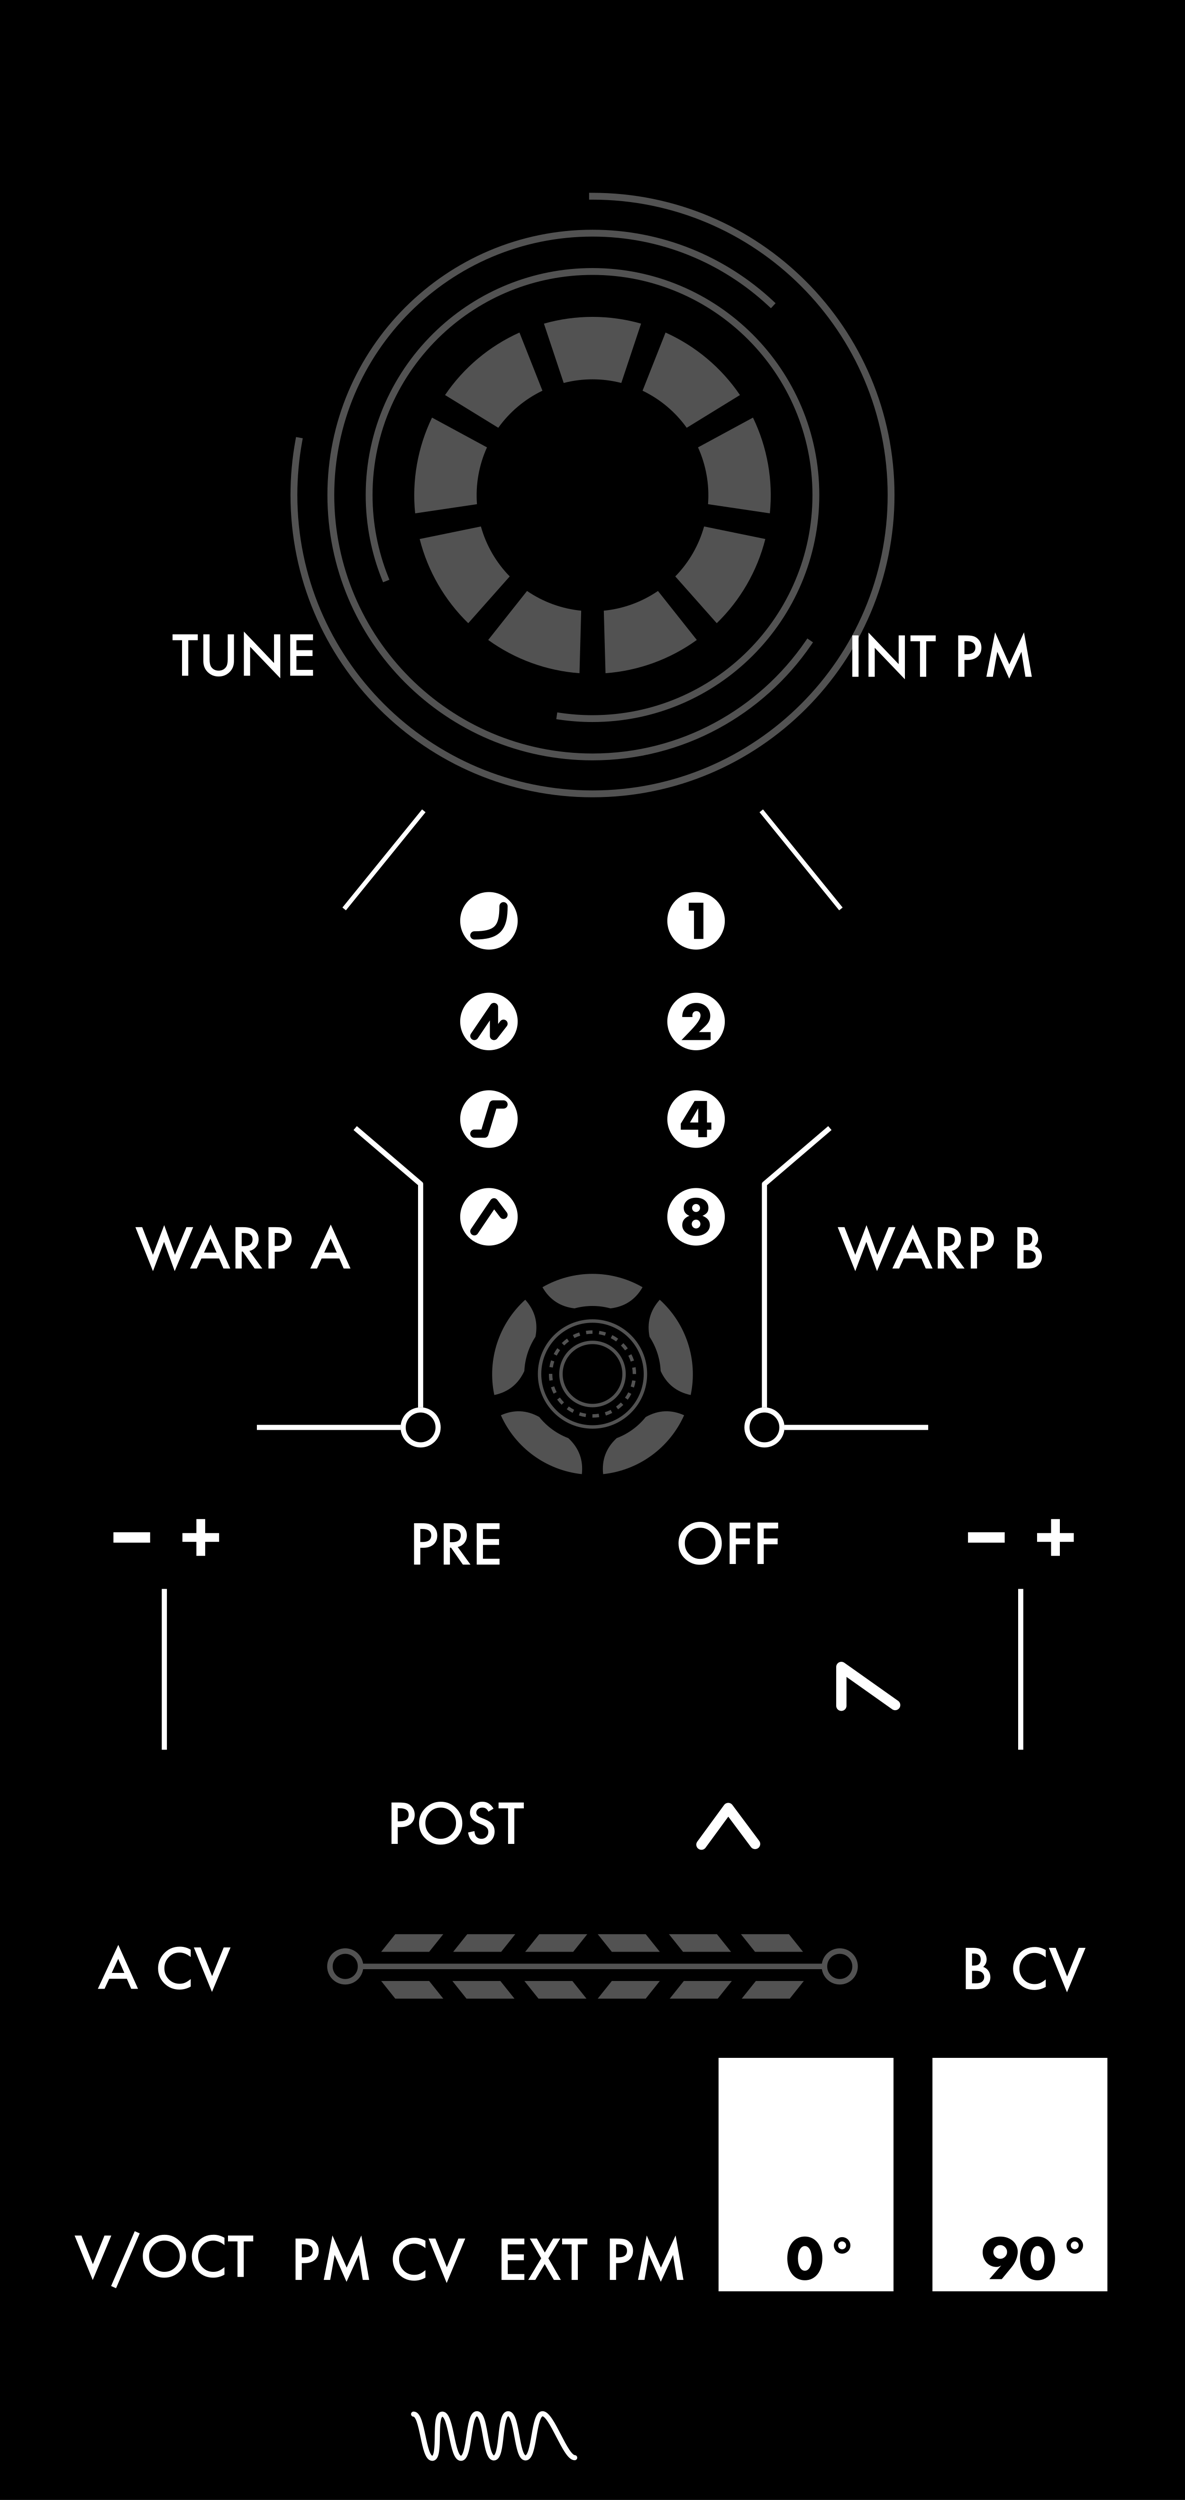 <?xml version="1.0" encoding="UTF-8" standalone="no"?>
<svg
   width="60.96mm"
   height="128.5mm"
   viewBox="0 0 230.4 485.669"
   version="1.1"
   xml:space="preserve"
   style="clip-rule:evenodd;fill-rule:evenodd;stroke-linecap:square;stroke-linejoin:round;stroke-miterlimit:2"
   id="svg497"
   sodipodi:docname="WarpCore-Raw.svg"
   inkscape:version="1.2.1 (9c6d41e4, 2022-07-14)"
   xmlns:inkscape="http://www.inkscape.org/namespaces/inkscape"
   xmlns:sodipodi="http://sodipodi.sourceforge.net/DTD/sodipodi-0.dtd"
   xmlns="http://www.w3.org/2000/svg"
   xmlns:svg="http://www.w3.org/2000/svg"
   xmlns:serif="http://www.serif.com/"><defs
   id="defs501" /><sodipodi:namedview
   id="namedview499"
   pagecolor="#ffffff"
   bordercolor="#999999"
   borderopacity="1"
   inkscape:showpageshadow="0"
   inkscape:pageopacity="0"
   inkscape:pagecheckerboard="0"
   inkscape:deskcolor="#d1d1d1"
   showgrid="false"
   inkscape:zoom="2.4176955"
   inkscape:cx="113.12426"
   inkscape:cy="243"
   inkscape:window-width="2560"
   inkscape:window-height="1395"
   inkscape:window-x="0"
   inkscape:window-y="23"
   inkscape:window-maximized="1"
   inkscape:current-layer="svg497"
   inkscape:document-units="mm" />
    
    
    <g
   id="g856"><rect
     id="panel"
     x="0"
     y="0"
     width="230.4"
     height="485.669" /><g
     id="silkscreen">
        <g
   id="g141">
            <path
   d="m 124.644,62.873 c -6.175,-1.748 -12.713,-1.748 -18.888,0 l 3.841,11.527 c 3.676,-0.943 7.53,-0.943 11.206,0 z m -23.645,1.732 c -5.854,2.629 -10.863,6.832 -14.469,12.14 l 10.352,6.362 c 2.209,-3.086 5.162,-5.564 8.585,-7.203 z m -17,16.525 c -2.794,5.777 -3.929,12.216 -3.28,18.6 l 12.019,-1.78 c -0.291,-3.784 0.378,-7.58 1.946,-11.036 z m -2.4,23.586 c 1.572,6.221 4.842,11.884 9.443,16.357 l 8.063,-9.09 c -2.656,-2.711 -4.583,-6.049 -5.603,-9.705 z m 13.321,19.611 c 5.204,3.755 11.349,5.991 17.749,6.46 l 0.333,-12.146 c -3.777,-0.37 -7.399,-1.688 -10.53,-3.832 z m 22.811,6.46 c 6.4,-0.469 12.545,-2.705 17.749,-6.46 l -7.552,-9.518 c -3.131,2.144 -6.753,3.462 -10.53,3.832 z m 21.627,-9.714 c 4.601,-4.473 7.871,-10.136 9.443,-16.357 l -11.903,-2.438 c -1.02,3.656 -2.947,6.994 -5.603,9.705 z M 149.681,99.73 c 0.649,-6.384 -0.486,-12.823 -3.28,-18.6 l -10.685,5.784 c 1.568,3.456 2.237,7.252 1.946,11.036 z M 143.87,76.745 c -3.606,-5.308 -8.615,-9.511 -14.469,-12.14 l -4.468,11.299 c 3.423,1.639 6.376,4.117 8.585,7.203 z"
   style="fill:#525252"
   id="path133" />
            <path
   d="m 74.848,112.258 c -1.987,-4.975 -3.08,-10.403 -3.08,-16.084 0,-12.476 5.272,-23.731 13.708,-31.656 7.772,-7.301 18.229,-11.776 29.724,-11.776 23.971,0 43.432,19.461 43.432,43.432 0,23.971 -19.461,43.433 -43.432,43.433 -2.136,0 -4.237,-0.155 -6.29,-0.453"
   style="fill:none;stroke:#525252;stroke-width:1.33px"
   id="path135" />
            <path
   d="m 157.145,124.961 c -9.176,13.338 -24.547,22.09 -41.945,22.09 -28.08,0 -50.877,-22.797 -50.877,-50.877 0,-28.079 22.797,-50.877 50.877,-50.877 13.386,0 25.571,5.181 34.659,13.645"
   style="fill:none;stroke:#525252;stroke-width:1.33px"
   id="path137" />
            <path
   d="m 115.2,38.121 c 32.041,0 58.054,26.013 58.054,58.053 0,32.041 -26.013,58.054 -58.054,58.054 -32.041,0 -58.054,-26.013 -58.054,-58.054 0,-3.583 0.326,-7.091 0.948,-10.496"
   style="fill:none;stroke:#525252;stroke-width:1.33px"
   id="path139" />
        </g>
        <g
   id="g151">
            <path
   d="m 124.932,250.074 c -6.025,-3.467 -13.439,-3.467 -19.464,0 1.391,2.417 3.472,3.787 6.243,4.11 2.284,-0.623 4.694,-0.623 6.978,0 2.771,-0.323 4.852,-1.693 6.243,-4.11 z m -22.808,2.429 c -5.159,4.659 -7.45,11.71 -6.015,18.512 2.729,-0.576 4.676,-2.132 5.839,-4.667 0.113,-2.365 0.858,-4.657 2.156,-6.637 0.549,-2.735 -0.111,-5.138 -1.98,-7.208 z m -4.737,22.443 c 2.836,6.346 8.834,10.704 15.746,11.44 0.296,-2.773 -0.582,-5.105 -2.634,-6.994 -2.214,-0.839 -4.164,-2.256 -5.646,-4.102 -2.431,-1.368 -4.92,-1.482 -7.466,-0.344 z m 19.88,11.44 c 6.912,-0.736 12.91,-5.094 15.746,-11.44 -2.546,-1.138 -5.035,-1.024 -7.466,0.344 -1.482,1.846 -3.432,3.263 -5.646,4.102 -2.052,1.889 -2.93,4.221 -2.634,6.994 z m 17.024,-15.371 c 1.435,-6.802 -0.856,-13.853 -6.015,-18.512 -1.869,2.07 -2.529,4.473 -1.98,7.208 1.298,1.98 2.043,4.272 2.156,6.637 1.163,2.535 3.11,4.091 5.839,4.667 z"
   style="fill:#525252"
   id="path143" />
            <path
   d="m 115.2,256.305 c 5.864,0 10.625,4.761 10.625,10.625 0,5.864 -4.761,10.625 -10.625,10.625 -5.864,0 -10.625,-4.761 -10.625,-10.625 0,-5.864 4.761,-10.625 10.625,-10.625 z m 0,0.667 c 5.496,0 9.958,4.462 9.958,9.958 0,5.496 -4.462,9.958 -9.958,9.958 -5.496,0 -9.958,-4.462 -9.958,-9.958 0,-5.496 4.462,-9.958 9.958,-9.958 z"
   style="fill:#525252"
   id="path145" />
            <path
   d="m 116.509,275.311 c -0.427,0.066 -0.864,0.101 -1.309,0.101 h -0.02 l 0.002,-0.667 c 0.006,0 0.012,0 0.018,0 0.41,0 0.813,-0.032 1.206,-0.093 z m -3.951,-0.32 0.208,-0.633 c 0.385,0.126 0.783,0.223 1.192,0.289 l -0.105,0.658 c -0.444,-0.071 -0.876,-0.176 -1.295,-0.314 z m 6.478,-0.496 c -0.394,0.201 -0.805,0.371 -1.231,0.508 l -0.205,-0.634 c 0.392,-0.127 0.771,-0.283 1.134,-0.468 z m -8.84,-0.718 0.394,-0.537 c 0.33,0.241 0.679,0.457 1.044,0.645 l -0.305,0.593 c -0.396,-0.204 -0.775,-0.439 -1.133,-0.701 z m 10.99,-0.84 c -0.315,0.313 -0.654,0.602 -1.014,0.863 l -0.391,-0.539 c 0.332,-0.241 0.644,-0.508 0.934,-0.797 z m -12.862,-1.043 0.54,-0.391 c 0.24,0.333 0.507,0.646 0.795,0.936 l -0.472,0.47 c -0.314,-0.315 -0.602,-0.654 -0.863,-1.015 z m 14.428,-1.102 c -0.203,0.397 -0.437,0.776 -0.699,1.134 l -0.538,-0.394 c 0.241,-0.329 0.456,-0.678 0.644,-1.044 z m -15.629,-1.267 0.635,-0.204 c 0.126,0.393 0.283,0.772 0.467,1.135 l -0.595,0.301 c -0.2,-0.394 -0.37,-0.806 -0.507,-1.232 z m 16.454,-1.258 c -0.071,0.444 -0.176,0.877 -0.312,1.295 l -0.634,-0.207 c 0.126,-0.385 0.222,-0.783 0.287,-1.192 z m -16.859,-1.366 0.667,0.002 c 0,0.009 0,0.018 0,0.027 0,0.407 0.031,0.807 0.091,1.198 l -0.659,0.101 c -0.065,-0.423 -0.099,-0.857 -0.099,-1.299 z m 16.862,-1.289 c 0.067,0.429 0.102,0.869 0.102,1.318 v 0.01 l -0.667,-10e-4 c 0,-0.003 0,-0.006 0,-0.009 0,-0.413 -0.032,-0.819 -0.094,-1.215 z m -16.438,-1.333 0.633,0.208 c -0.127,0.385 -0.225,0.783 -0.29,1.192 l -0.658,-0.106 c 0.071,-0.444 0.177,-0.876 0.315,-1.294 z m 15.619,-1.194 c 0.201,0.394 0.372,0.805 0.51,1.231 l -0.635,0.206 c -0.127,-0.393 -0.284,-0.771 -0.469,-1.134 z m -14.403,-1.166 0.538,0.394 c -0.242,0.329 -0.458,0.678 -0.647,1.043 l -0.592,-0.305 c 0.204,-0.397 0.439,-0.776 0.701,-1.132 z m 12.842,-0.982 c 0.314,0.314 0.603,0.653 0.865,1.013 l -0.539,0.392 c -0.242,-0.332 -0.509,-0.644 -0.798,-0.934 z m -10.956,-0.889 0.39,0.541 c -0.333,0.24 -0.646,0.505 -0.937,0.794 l -0.469,-0.473 c 0.315,-0.313 0.655,-0.601 1.016,-0.862 z m 8.809,-0.675 c 0.398,0.203 0.777,0.437 1.135,0.698 l -0.393,0.539 c -0.33,-0.241 -0.679,-0.456 -1.045,-0.643 z m -6.439,-0.523 0.203,0.635 c -0.392,0.126 -0.772,0.282 -1.135,0.465 l -0.3,-0.594 c 0.394,-0.2 0.806,-0.369 1.232,-0.506 z m 3.914,-0.298 c 0.444,0.07 0.877,0.174 1.295,0.31 l -0.206,0.634 c -0.385,-0.125 -0.784,-0.221 -1.193,-0.286 z m -1.328,0.563 c -0.404,0 -0.801,0.031 -1.189,0.09 l -0.1,-0.659 c 0.42,-0.065 0.851,-0.098 1.289,-0.098 z"
   style="fill:#525252"
   id="path147" />
            <path
   d="m 115.2,260.464 c 3.569,0 6.466,2.897 6.466,6.466 0,3.569 -2.897,6.466 -6.466,6.466 -3.569,0 -6.466,-2.897 -6.466,-6.466 0,-3.569 2.897,-6.466 6.466,-6.466 z m 0,0.666 c 3.201,0 5.8,2.599 5.8,5.8 0,3.201 -2.599,5.8 -5.8,5.8 -3.201,0 -5.8,-2.599 -5.8,-5.8 0,-3.201 2.599,-5.8 5.8,-5.8 z"
   style="fill:#525252"
   id="path149" />
        </g>
        <g
   id="module-name"
   serif:id="module name">
            <!-- removing WARP CORE text elements -->
        </g>
        <path
   d="m 81.718,300.696 v 3.265 h -1.213 v -8.041 h 1.375 c 0.673,0 1.182,0.046 1.526,0.14 0.347,0.094 0.653,0.271 0.917,0.531 0.461,0.452 0.692,1.021 0.692,1.709 0,0.736 -0.246,1.319 -0.739,1.75 -0.493,0.43 -1.158,0.646 -1.995,0.646 z m 0,-1.125 h 0.453 c 1.115,0 1.672,-0.429 1.672,-1.287 0,-0.83 -0.574,-1.245 -1.724,-1.245 h -0.401 z"
   style="fill:#ffffff;fill-rule:nonzero"
   id="path170" />
        <path
   d="m 88.989,300.534 2.49,3.427 h -1.485 l -2.296,-3.291 h -0.219 v 3.291 h -1.214 v -8.041 h 1.422 c 1.063,0 1.83,0.199 2.302,0.599 0.521,0.444 0.781,1.031 0.781,1.76 0,0.569 -0.163,1.059 -0.489,1.469 -0.327,0.409 -0.757,0.672 -1.292,0.786 z m -1.51,-0.922 h 0.385 c 1.149,0 1.724,-0.439 1.724,-1.317 0,-0.823 -0.559,-1.235 -1.677,-1.235 h -0.432 z"
   style="fill:#ffffff;fill-rule:nonzero"
   id="path172" />
        <path
   d="m 97.125,297.06 h -3.224 v 1.933 h 3.13 v 1.14 h -3.13 v 2.688 h 3.224 v 1.14 h -4.438 v -8.041 h 4.438 z"
   style="fill:#ffffff;fill-rule:nonzero"
   id="path174" />
        <path
   d="m 77.333,354.955 v 3.265 h -1.214 v -8.041 h 1.375 c 0.674,0 1.183,0.046 1.526,0.14 0.348,0.094 0.653,0.271 0.917,0.531 0.462,0.452 0.693,1.021 0.693,1.709 0,0.736 -0.247,1.319 -0.74,1.75 -0.493,0.43 -1.158,0.646 -1.995,0.646 z m 0,-1.125 h 0.453 c 1.115,0 1.672,-0.429 1.672,-1.287 0,-0.83 -0.575,-1.245 -1.724,-1.245 h -0.401 z"
   style="fill:#ffffff;fill-rule:nonzero"
   id="path176" />
        <path
   d="m 81.479,354.163 c 0,-1.132 0.415,-2.104 1.245,-2.917 0.826,-0.812 1.819,-1.218 2.979,-1.218 1.146,0 2.128,0.409 2.948,1.229 0.823,0.819 1.234,1.803 1.234,2.953 0,1.156 -0.413,2.137 -1.24,2.943 -0.829,0.809 -1.831,1.213 -3.005,1.213 -1.038,0 -1.97,-0.359 -2.797,-1.078 -0.909,-0.795 -1.364,-1.837 -1.364,-3.125 z m 1.224,0.016 c 0,0.888 0.298,1.619 0.896,2.192 0.593,0.573 1.279,0.86 2.057,0.86 0.844,0 1.555,-0.292 2.135,-0.875 0.58,-0.591 0.87,-1.309 0.87,-2.157 0,-0.857 -0.286,-1.576 -0.859,-2.156 -0.57,-0.583 -1.275,-0.875 -2.115,-0.875 -0.837,0 -1.543,0.292 -2.12,0.875 -0.576,0.577 -0.864,1.288 -0.864,2.136 z"
   style="fill:#ffffff;fill-rule:nonzero"
   id="path178" />
        <path
   d="m 95.958,351.376 -0.984,0.584 c -0.184,-0.32 -0.36,-0.528 -0.526,-0.625 -0.174,-0.111 -0.398,-0.167 -0.672,-0.167 -0.337,0 -0.617,0.096 -0.839,0.287 -0.222,0.187 -0.333,0.423 -0.333,0.708 0,0.392 0.291,0.708 0.875,0.948 l 0.802,0.328 c 0.653,0.264 1.13,0.586 1.432,0.966 0.302,0.38 0.453,0.846 0.453,1.399 0,0.739 -0.246,1.35 -0.739,1.833 -0.497,0.486 -1.113,0.729 -1.849,0.729 -0.698,0 -1.275,-0.207 -1.729,-0.62 -0.448,-0.413 -0.728,-0.995 -0.839,-1.745 l 1.229,-0.27 c 0.056,0.472 0.153,0.798 0.292,0.979 0.25,0.347 0.614,0.521 1.094,0.521 0.378,0 0.692,-0.127 0.942,-0.381 0.25,-0.253 0.375,-0.574 0.375,-0.963 0,-0.156 -0.021,-0.3 -0.065,-0.43 -0.043,-0.13 -0.111,-0.25 -0.203,-0.359 -0.092,-0.11 -0.211,-0.212 -0.357,-0.307 -0.146,-0.096 -0.319,-0.187 -0.521,-0.274 l -0.776,-0.323 c -1.1,-0.465 -1.651,-1.146 -1.651,-2.041 0,-0.605 0.231,-1.11 0.693,-1.516 0.462,-0.41 1.037,-0.615 1.724,-0.615 0.927,0 1.651,0.452 2.172,1.354 z"
   style="fill:#ffffff;fill-rule:nonzero"
   id="path180" />
        <path
   d="m 100,351.319 v 6.901 h -1.214 v -6.901 h -1.849 v -1.14 h 4.906 v 1.14 z"
   style="fill:#ffffff;fill-rule:nonzero"
   id="path182" />
        <path
   d="m 36.609,124.377 v 6.901 h -1.213 v -6.901 h -1.849 v -1.14 h 4.906 v 1.14 z"
   style="fill:#ffffff;fill-rule:nonzero"
   id="path184" />
        <path
   d="m 40.75,123.237 v 4.843 c 0,0.691 0.113,1.197 0.339,1.516 0.336,0.462 0.81,0.693 1.421,0.693 0.615,0 1.091,-0.231 1.428,-0.693 0.225,-0.309 0.338,-0.814 0.338,-1.516 v -4.843 h 1.214 v 5.177 c 0,0.847 -0.264,1.545 -0.792,2.094 -0.594,0.611 -1.323,0.916 -2.188,0.916 -0.864,0 -1.592,-0.305 -2.182,-0.916 -0.528,-0.549 -0.792,-1.247 -0.792,-2.094 v -5.177 z"
   style="fill:#ffffff;fill-rule:nonzero"
   id="path186" />
        <path
   d="m 47.417,131.278 v -8.588 l 5.864,6.135 v -5.588 h 1.214 v 8.531 l -5.865,-6.12 v 5.63 z"
   style="fill:#ffffff;fill-rule:nonzero"
   id="path188" />
        <path
   d="m 60.859,124.377 h -3.224 v 1.933 h 3.131 v 1.14 h -3.131 v 2.688 h 3.224 v 1.14 h -4.437 v -8.041 h 4.437 z"
   style="fill:#ffffff;fill-rule:nonzero"
   id="path190" />
        <path
   d="m 27.644,238.401 2.093,5.375 2.188,-5.765 2.094,5.765 2.224,-5.375 h 1.317 l -3.593,8.552 -2.068,-5.698 -2.156,5.703 -3.417,-8.557 z"
   style="fill:#ffffff;fill-rule:nonzero"
   id="path192" />
        <path
   d="m 42.602,244.49 h -3.443 l -0.896,1.953 h -1.307 l 3.979,-8.547 3.839,8.547 h -1.328 z m -0.495,-1.141 -1.193,-2.734 -1.25,2.734 z"
   style="fill:#ffffff;fill-rule:nonzero"
   id="path194" />
        <path
   d="m 48.503,243.016 2.49,3.427 h -1.485 l -2.297,-3.292 h -0.218 v 3.292 h -1.214 v -8.042 h 1.422 c 1.062,0 1.83,0.2 2.302,0.599 0.521,0.445 0.781,1.031 0.781,1.761 0,0.569 -0.163,1.059 -0.489,1.468 -0.327,0.41 -0.757,0.672 -1.292,0.787 z m -1.51,-0.922 h 0.385 c 1.149,0 1.724,-0.439 1.724,-1.318 0,-0.823 -0.559,-1.234 -1.677,-1.234 h -0.432 z"
   style="fill:#ffffff;fill-rule:nonzero"
   id="path196" />
        <path
   d="m 53.414,243.177 v 3.266 h -1.213 v -8.042 h 1.375 c 0.674,0 1.182,0.047 1.526,0.141 0.347,0.094 0.653,0.271 0.917,0.531 0.461,0.451 0.692,1.021 0.692,1.708 0,0.736 -0.246,1.32 -0.739,1.75 -0.493,0.431 -1.158,0.646 -1.995,0.646 z m 0,-1.125 h 0.454 c 1.114,0 1.671,-0.429 1.671,-1.286 0,-0.83 -0.574,-1.245 -1.724,-1.245 h -0.401 z"
   style="fill:#ffffff;fill-rule:nonzero"
   id="path198" />
        <path
   d="m 65.977,244.49 h -3.443 l -0.896,1.953 h -1.307 l 3.979,-8.547 3.839,8.547 h -1.328 z m -0.495,-1.141 -1.193,-2.734 -1.25,2.734 z"
   style="fill:#ffffff;fill-rule:nonzero"
   id="path200" />
        <g
   id="g212">
            <path
   d="m 136.381,358.366 5.215,-7.119 5.215,6.985"
   style="fill:none;stroke:#ffffff;stroke-width:2px;stroke-linecap:round;stroke-miterlimit:1.5"
   id="path202" />
            <path
   d="m 163.583,331.385 v -7.54 l 10.464,7.405"
   style="fill:none;stroke:#ffffff;stroke-width:2px;stroke-linecap:round;stroke-miterlimit:1.5"
   id="path204" />
            <path
   d="m 131.927,299.789 c 0,-1.132 0.415,-2.104 1.245,-2.916 0.827,-0.813 1.82,-1.219 2.979,-1.219 1.146,0 2.129,0.41 2.948,1.229 0.823,0.82 1.235,1.804 1.235,2.953 0,1.157 -0.413,2.137 -1.24,2.943 -0.83,0.809 -1.831,1.214 -3.005,1.214 -1.038,0 -1.971,-0.36 -2.797,-1.079 -0.91,-0.795 -1.365,-1.836 -1.365,-3.125 z m 1.224,0.016 c 0,0.889 0.299,1.62 0.896,2.193 0.594,0.573 1.28,0.859 2.058,0.859 0.843,0 1.555,-0.292 2.135,-0.875 0.58,-0.59 0.87,-1.309 0.87,-2.156 0,-0.858 -0.287,-1.577 -0.86,-2.156 -0.569,-0.584 -1.274,-0.875 -2.114,-0.875 -0.837,0 -1.544,0.291 -2.12,0.875 -0.576,0.576 -0.865,1.288 -0.865,2.135 z"
   style="fill:#ffffff;fill-rule:nonzero"
   id="path206" />
            <path
   d="m 145.875,296.946 h -2.802 v 1.932 h 2.703 v 1.141 h -2.703 v 3.828 h -1.213 v -8.042 h 4.015 z"
   style="fill:#ffffff;fill-rule:nonzero"
   id="path208" />
            <path
   d="m 151.297,296.946 h -2.802 v 1.932 h 2.703 v 1.141 h -2.703 v 3.828 h -1.213 v -8.042 h 4.015 z"
   style="fill:#ffffff;fill-rule:nonzero"
   id="path210" />
        </g>
        <rect
   x="165.716"
   y="123.439"
   width="1.214"
   height="8.042"
   style="fill:#ffffff;fill-rule:nonzero"
   id="rect214" />
        <path
   d="m 168.862,131.481 v -8.588 l 5.864,6.135 v -5.589 h 1.214 v 8.532 l -5.865,-6.12 v 5.63 z"
   style="fill:#ffffff;fill-rule:nonzero"
   id="path216" />
        <path
   d="m 180.086,124.58 v 6.901 h -1.214 v -6.901 h -1.849 v -1.141 h 4.907 v 1.141 z"
   style="fill:#ffffff;fill-rule:nonzero"
   id="path218" />
        <path
   d="m 187.518,128.215 v 3.266 h -1.213 v -8.042 h 1.375 c 0.673,0 1.182,0.047 1.526,0.141 0.347,0.094 0.652,0.271 0.916,0.531 0.462,0.452 0.693,1.021 0.693,1.709 0,0.736 -0.247,1.319 -0.74,1.75 -0.493,0.43 -1.158,0.645 -1.994,0.645 z m 0,-1.125 h 0.453 c 1.115,0 1.672,-0.428 1.672,-1.286 0,-0.83 -0.575,-1.245 -1.724,-1.245 h -0.401 z"
   style="fill:#ffffff;fill-rule:nonzero"
   id="path220" />
        <path
   d="m 191.784,131.481 1.692,-8.646 2.761,6.25 2.859,-6.25 1.521,8.646 h -1.245 l -0.776,-4.854 -2.38,5.224 -2.312,-5.229 -0.865,4.859 z"
   style="fill:#ffffff;fill-rule:nonzero"
   id="path222" />
        <rect
   x="22.056"
   y="297.681"
   width="7.133"
   height="2.013"
   style="fill:#ffffff;fill-rule:nonzero"
   id="rect224" />
        <path
   d="m 35.466,297.835 h 2.72 v -2.72 h 1.707 v 2.72 H 42.6 v 1.706 h -2.707 v 2.72 h -1.707 v -2.72 h -2.72 z"
   style="fill:#ffffff;fill-rule:nonzero"
   id="path226" />
        <rect
   x="188.21"
   y="297.681"
   width="7.133"
   height="2.013"
   style="fill:#ffffff;fill-rule:nonzero"
   id="rect228" />
        <path
   d="m 201.64,297.835 h 2.72 v -2.72 h 1.707 v 2.72 h 2.707 v 1.706 h -2.707 v 2.72 h -1.707 v -2.72 h -2.72 z"
   style="fill:#ffffff;fill-rule:nonzero"
   id="path230" />
        <path
   d="m 164.192,238.401 2.094,5.375 2.188,-5.765 2.093,5.765 2.224,-5.375 h 1.318 l -3.594,8.552 -2.067,-5.698 -2.157,5.703 -3.416,-8.557 z"
   style="fill:#ffffff;fill-rule:nonzero"
   id="path232" />
        <path
   d="m 179.151,244.49 h -3.443 l -0.896,1.953 h -1.307 l 3.979,-8.547 3.839,8.547 h -1.329 z m -0.495,-1.141 -1.193,-2.734 -1.25,2.734 z"
   style="fill:#ffffff;fill-rule:nonzero"
   id="path234" />
        <path
   d="m 185.052,243.016 2.489,3.427 h -1.484 l -2.297,-3.292 h -0.219 v 3.292 h -1.213 v -8.042 h 1.422 c 1.062,0 1.829,0.2 2.302,0.599 0.521,0.445 0.781,1.031 0.781,1.761 0,0.569 -0.163,1.059 -0.49,1.468 -0.326,0.41 -0.757,0.672 -1.291,0.787 z m -1.511,-0.922 h 0.386 c 1.149,0 1.724,-0.439 1.724,-1.318 0,-0.823 -0.559,-1.234 -1.677,-1.234 h -0.433 z"
   style="fill:#ffffff;fill-rule:nonzero"
   id="path236" />
        <path
   d="m 189.963,243.177 v 3.266 h -1.213 v -8.042 h 1.375 c 0.673,0 1.182,0.047 1.526,0.141 0.347,0.094 0.652,0.271 0.916,0.531 0.462,0.451 0.693,1.021 0.693,1.708 0,0.736 -0.246,1.32 -0.74,1.75 -0.493,0.431 -1.158,0.646 -1.994,0.646 z m 0,-1.125 h 0.453 c 1.115,0 1.672,-0.429 1.672,-1.286 0,-0.83 -0.574,-1.245 -1.724,-1.245 h -0.401 z"
   style="fill:#ffffff;fill-rule:nonzero"
   id="path238" />
        <path
   d="m 197.802,246.443 v -8.042 h 1.208 c 0.538,0 0.967,0.042 1.286,0.125 0.323,0.084 0.596,0.224 0.818,0.422 0.226,0.205 0.405,0.46 0.537,0.766 0.135,0.309 0.203,0.621 0.203,0.937 0,0.577 -0.221,1.064 -0.662,1.464 0.427,0.146 0.764,0.401 1.011,0.765 0.25,0.361 0.375,0.782 0.375,1.261 0,0.628 -0.222,1.159 -0.667,1.594 -0.267,0.267 -0.568,0.453 -0.901,0.557 -0.365,0.1 -0.821,0.151 -1.37,0.151 z m 1.213,-4.589 h 0.38 c 0.452,0 0.783,-0.1 0.993,-0.299 0.21,-0.2 0.315,-0.494 0.315,-0.883 0,-0.378 -0.108,-0.666 -0.323,-0.862 -0.215,-0.196 -0.528,-0.294 -0.938,-0.294 h -0.427 z m 0,3.448 h 0.75 c 0.549,0 0.952,-0.107 1.209,-0.323 0.27,-0.232 0.406,-0.527 0.406,-0.885 0,-0.347 -0.13,-0.639 -0.391,-0.875 -0.253,-0.233 -0.706,-0.349 -1.359,-0.349 h -0.615 z"
   style="fill:#ffffff;fill-rule:nonzero"
   id="path240" />
        <g
   id="g250">
            <rect
   x="139.709"
   y="399.788"
   width="34.016"
   height="45.354"
   style="fill:#ffffff"
   id="rect242" />
            <g
   id="g248">
                <path
   d="m 155.147,438.742 c 0,0.356 0.032,0.679 0.096,0.971 0.064,0.291 0.154,0.544 0.272,0.757 0.117,0.213 0.257,0.379 0.421,0.496 0.163,0.117 0.348,0.176 0.555,0.176 0.199,0 0.382,-0.059 0.549,-0.176 0.167,-0.117 0.307,-0.283 0.421,-0.496 0.114,-0.213 0.203,-0.466 0.267,-0.757 0.064,-0.292 0.096,-0.615 0.096,-0.971 0,-0.348 -0.032,-0.67 -0.096,-0.965 -0.064,-0.295 -0.153,-0.548 -0.267,-0.758 -0.114,-0.209 -0.254,-0.373 -0.421,-0.49 -0.167,-0.118 -0.35,-0.176 -0.549,-0.176 -0.207,0 -0.392,0.058 -0.555,0.176 -0.164,0.117 -0.304,0.281 -0.421,0.49 -0.118,0.21 -0.208,0.463 -0.272,0.758 -0.064,0.295 -0.096,0.617 -0.096,0.965 z m -2.07,0 c 0,-0.64 0.084,-1.221 0.251,-1.744 0.167,-0.523 0.402,-0.969 0.704,-1.339 0.302,-0.369 0.661,-0.656 1.077,-0.858 0.416,-0.203 0.877,-0.304 1.382,-0.304 0.497,0 0.956,0.101 1.376,0.304 0.419,0.202 0.778,0.489 1.077,0.858 0.299,0.37 0.531,0.816 0.699,1.339 0.167,0.523 0.25,1.104 0.25,1.744 0,0.64 -0.083,1.221 -0.25,1.744 -0.168,0.523 -0.4,0.971 -0.699,1.344 -0.299,0.373 -0.658,0.661 -1.077,0.864 -0.42,0.203 -0.879,0.304 -1.376,0.304 -0.505,0 -0.966,-0.101 -1.382,-0.304 -0.416,-0.203 -0.775,-0.491 -1.077,-0.864 -0.302,-0.373 -0.537,-0.821 -0.704,-1.344 -0.167,-0.523 -0.251,-1.104 -0.251,-1.744 z"
   style="fill-rule:nonzero"
   id="path244" />
                <path
   d="m 162.965,436.203 c 0,0.221 0.075,0.406 0.224,0.555 0.15,0.149 0.331,0.224 0.544,0.224 0.206,0 0.386,-0.073 0.539,-0.219 0.153,-0.145 0.229,-0.329 0.229,-0.549 0,-0.213 -0.076,-0.395 -0.229,-0.544 -0.153,-0.149 -0.333,-0.224 -0.539,-0.224 -0.213,0 -0.394,0.075 -0.544,0.224 -0.149,0.149 -0.224,0.327 -0.224,0.533 z m -0.842,0 c 0,-0.213 0.042,-0.417 0.128,-0.613 0.085,-0.196 0.202,-0.364 0.352,-0.507 0.149,-0.142 0.321,-0.256 0.517,-0.341 0.195,-0.085 0.4,-0.128 0.613,-0.128 0.221,0 0.43,0.043 0.63,0.128 0.199,0.085 0.369,0.201 0.512,0.347 0.142,0.145 0.256,0.316 0.341,0.512 0.085,0.195 0.128,0.4 0.128,0.613 0,0.22 -0.041,0.428 -0.123,0.624 -0.082,0.196 -0.195,0.366 -0.341,0.512 -0.146,0.146 -0.317,0.261 -0.512,0.347 -0.196,0.085 -0.407,0.128 -0.635,0.128 -0.227,0 -0.439,-0.043 -0.634,-0.128 -0.196,-0.086 -0.365,-0.201 -0.507,-0.347 -0.142,-0.146 -0.256,-0.316 -0.341,-0.512 -0.086,-0.196 -0.128,-0.407 -0.128,-0.635 z"
   style="fill-rule:nonzero"
   id="path246" />
            </g>
        </g>
        <g
   id="g264">
            <rect
   x="14.945"
   y="399.788"
   width="34.016"
   height="45.354"
   style="fill:none"
   id="rect252" />
            <path
   d="m 15.834,434.305 2.224,5.573 2.255,-5.573 h 1.328 l -3.609,8.646 -3.527,-8.646 z"
   style="fill:#ffffff;fill-rule:nonzero"
   id="path254" />
            <path
   d="m 26.198,433.461 0.969,0.427 -4.604,10.656 -0.959,-0.432 z"
   style="fill:#ffffff;fill-rule:nonzero"
   id="path256" />
            <path
   d="m 27.766,438.289 c 0,-1.132 0.415,-2.104 1.245,-2.916 0.826,-0.813 1.819,-1.219 2.979,-1.219 1.146,0 2.128,0.409 2.948,1.229 0.823,0.819 1.234,1.804 1.234,2.953 0,1.156 -0.413,2.137 -1.239,2.943 -0.83,0.809 -1.832,1.213 -3.006,1.213 -1.038,0 -1.97,-0.359 -2.797,-1.078 -0.909,-0.795 -1.364,-1.837 -1.364,-3.125 z m 1.224,0.016 c 0,0.889 0.298,1.62 0.896,2.193 0.593,0.572 1.279,0.859 2.057,0.859 0.844,0 1.556,-0.292 2.135,-0.875 0.58,-0.59 0.87,-1.309 0.87,-2.156 0,-0.858 -0.286,-1.577 -0.859,-2.157 -0.57,-0.583 -1.275,-0.875 -2.115,-0.875 -0.837,0 -1.543,0.292 -2.12,0.875 -0.576,0.577 -0.864,1.289 -0.864,2.136 z"
   style="fill:#ffffff;fill-rule:nonzero"
   id="path258" />
            <path
   d="m 43.641,434.737 v 1.438 c -0.702,-0.587 -1.427,-0.881 -2.177,-0.881 -0.827,0 -1.523,0.297 -2.089,0.891 -0.569,0.59 -0.854,1.313 -0.854,2.167 0,0.843 0.285,1.555 0.854,2.135 0.57,0.58 1.268,0.87 2.094,0.87 0.427,0 0.79,-0.07 1.089,-0.208 0.166,-0.07 0.339,-0.164 0.518,-0.282 0.179,-0.118 0.367,-0.26 0.565,-0.427 v 1.464 c -0.695,0.392 -1.424,0.588 -2.188,0.588 -1.149,0 -2.13,-0.401 -2.942,-1.203 -0.809,-0.809 -1.214,-1.785 -1.214,-2.927 0,-1.024 0.339,-1.937 1.016,-2.739 0.833,-0.983 1.911,-1.474 3.234,-1.474 0.722,0 1.42,0.196 2.094,0.588 z"
   style="fill:#ffffff;fill-rule:nonzero"
   id="path260" />
            <path
   d="m 47.391,435.445 v 6.901 h -1.214 v -6.901 h -1.849 v -1.14 h 4.907 v 1.14 z"
   style="fill:#ffffff;fill-rule:nonzero"
   id="path262" />
        </g>
        <g
   id="g276">
            <rect
   x="56.533"
   y="399.788"
   width="34.016"
   height="45.354"
   style="fill:none"
   id="rect266" />
            <path
   d="m 58.677,439.663 v 3.265 h -1.214 v -8.041 h 1.375 c 0.674,0 1.183,0.047 1.526,0.14 0.348,0.094 0.653,0.271 0.917,0.532 0.462,0.451 0.693,1.021 0.693,1.708 0,0.736 -0.247,1.319 -0.74,1.75 -0.493,0.431 -1.158,0.646 -1.995,0.646 z m 0,-1.125 h 0.453 c 1.115,0 1.672,-0.429 1.672,-1.287 0,-0.829 -0.575,-1.244 -1.724,-1.244 h -0.401 z"
   style="fill:#ffffff;fill-rule:nonzero"
   id="path268" />
            <path
   d="m 62.943,442.928 1.692,-8.645 2.761,6.25 2.859,-6.25 1.521,8.645 h -1.245 l -0.776,-4.854 -2.38,5.224 -2.313,-5.229 -0.864,4.859 z"
   style="fill:#ffffff;fill-rule:nonzero"
   id="path270" />
            <path
   d="m 82.713,435.319 v 1.438 c -0.701,-0.587 -1.427,-0.881 -2.177,-0.881 -0.826,0 -1.522,0.297 -2.088,0.891 -0.57,0.59 -0.854,1.313 -0.854,2.167 0,0.843 0.284,1.555 0.854,2.135 0.569,0.58 1.267,0.87 2.094,0.87 0.427,0 0.789,-0.07 1.088,-0.208 0.167,-0.07 0.339,-0.164 0.518,-0.282 0.179,-0.118 0.367,-0.26 0.565,-0.427 v 1.464 c -0.694,0.392 -1.423,0.588 -2.187,0.588 -1.149,0 -2.13,-0.401 -2.943,-1.203 -0.809,-0.809 -1.213,-1.785 -1.213,-2.927 0,-1.024 0.338,-1.937 1.015,-2.739 0.834,-0.983 1.912,-1.474 3.235,-1.474 0.722,0 1.42,0.196 2.093,0.588 z"
   style="fill:#ffffff;fill-rule:nonzero"
   id="path272" />
            <path
   d="m 84.651,434.887 2.224,5.573 2.255,-5.573 h 1.328 l -3.609,8.646 -3.526,-8.646 z"
   style="fill:#ffffff;fill-rule:nonzero"
   id="path274" />
        </g>
        <g
   id="g286">
            <rect
   x="14.945"
   y="342.915"
   width="34.016"
   height="45.354"
   style="fill:none"
   id="rect278" />
            <path
   d="m 24.668,384.425 h -3.443 l -0.895,1.954 h -1.308 l 3.979,-8.547 3.839,8.547 h -1.328 z m -0.495,-1.14 -1.192,-2.735 -1.25,2.735 z"
   style="fill:#ffffff;fill-rule:nonzero"
   id="path280" />
            <path
   d="m 37.08,378.769 v 1.438 c -0.702,-0.587 -1.427,-0.881 -2.177,-0.881 -0.827,0 -1.523,0.297 -2.089,0.891 -0.569,0.59 -0.854,1.313 -0.854,2.167 0,0.844 0.285,1.555 0.854,2.135 0.569,0.58 1.267,0.87 2.094,0.87 0.427,0 0.79,-0.069 1.088,-0.208 0.167,-0.07 0.34,-0.164 0.518,-0.282 0.179,-0.118 0.368,-0.26 0.566,-0.427 v 1.464 c -0.695,0.392 -1.424,0.588 -2.188,0.588 -1.149,0 -2.13,-0.401 -2.943,-1.203 -0.809,-0.809 -1.213,-1.784 -1.213,-2.927 0,-1.024 0.338,-1.937 1.015,-2.739 0.834,-0.983 1.912,-1.474 3.235,-1.474 0.722,0 1.42,0.196 2.094,0.588 z"
   style="fill:#ffffff;fill-rule:nonzero"
   id="path282" />
            <path
   d="m 39.017,378.337 2.224,5.573 2.255,-5.573 h 1.328 l -3.609,8.646 -3.526,-8.646 z"
   style="fill:#ffffff;fill-rule:nonzero"
   id="path284" />
        </g>
        <g
   id="g296">
            <rect
   x="181.453"
   y="343.915"
   width="34.016"
   height="45.354"
   style="fill:none"
   id="rect288" />
            <path
   d="m 187.778,386.448 v -8.042 h 1.208 c 0.539,0 0.968,0.042 1.287,0.125 0.323,0.083 0.595,0.224 0.818,0.422 0.225,0.205 0.404,0.46 0.536,0.766 0.136,0.309 0.203,0.621 0.203,0.937 0,0.576 -0.22,1.064 -0.661,1.464 0.427,0.145 0.764,0.401 1.01,0.765 0.25,0.361 0.375,0.781 0.375,1.261 0,0.628 -0.222,1.159 -0.666,1.593 -0.268,0.268 -0.568,0.454 -0.902,0.558 -0.364,0.1 -0.821,0.151 -1.369,0.151 z m 1.214,-4.589 h 0.38 c 0.451,0 0.782,-0.1 0.992,-0.299 0.21,-0.2 0.315,-0.494 0.315,-0.883 0,-0.379 -0.107,-0.666 -0.323,-0.862 -0.215,-0.196 -0.527,-0.294 -0.937,-0.294 h -0.427 z m 0,3.448 h 0.75 c 0.548,0 0.951,-0.108 1.208,-0.323 0.271,-0.232 0.406,-0.528 0.406,-0.885 0,-0.347 -0.13,-0.639 -0.39,-0.875 -0.254,-0.233 -0.707,-0.349 -1.36,-0.349 h -0.614 z"
   style="fill:#ffffff;fill-rule:nonzero"
   id="path290" />
            <path
   d="m 203.32,378.838 v 1.438 c -0.702,-0.587 -1.427,-0.88 -2.177,-0.88 -0.827,0 -1.523,0.297 -2.089,0.89 -0.569,0.591 -0.854,1.313 -0.854,2.167 0,0.844 0.285,1.556 0.854,2.135 0.57,0.58 1.268,0.87 2.094,0.87 0.427,0 0.79,-0.069 1.088,-0.208 0.167,-0.07 0.34,-0.163 0.519,-0.281 0.179,-0.118 0.367,-0.261 0.565,-0.428 v 1.464 c -0.695,0.392 -1.424,0.589 -2.188,0.589 -1.149,0 -2.13,-0.401 -2.942,-1.204 -0.809,-0.809 -1.214,-1.784 -1.214,-2.927 0,-1.024 0.339,-1.937 1.016,-2.739 0.833,-0.983 1.911,-1.474 3.234,-1.474 0.722,0 1.42,0.196 2.094,0.588 z"
   style="fill:#ffffff;fill-rule:nonzero"
   id="path292" />
            <path
   d="m 205.257,378.406 2.224,5.573 2.255,-5.573 h 1.329 l -3.61,8.646 -3.526,-8.646 z"
   style="fill:#ffffff;fill-rule:nonzero"
   id="path294" />
        </g>
        <g
   id="g310">
            <rect
   x="98.121"
   y="399.788"
   width="34.016"
   height="45.354"
   style="fill:none"
   id="rect298" />
            <path
   d="m 101.95,436.027 h -3.224 v 1.933 h 3.13 v 1.14 h -3.13 v 2.688 h 3.224 v 1.14 h -4.438 v -8.041 h 4.438 z"
   style="fill:#ffffff;fill-rule:nonzero"
   id="path300" />
            <path
   d="m 105.226,438.725 -2.214,-3.838 h 1.381 l 1.536,2.724 1.615,-2.724 h 1.39 l -2.317,3.838 2.432,4.203 h -1.359 l -1.782,-3.078 -1.833,3.078 H 102.7 Z"
   style="fill:#ffffff;fill-rule:nonzero"
   id="path302" />
            <path
   d="m 112.351,436.027 v 6.901 h -1.214 v -6.901 h -1.848 v -1.14 h 4.906 v 1.14 z"
   style="fill:#ffffff;fill-rule:nonzero"
   id="path304" />
            <path
   d="m 119.783,439.663 v 3.265 h -1.213 v -8.041 h 1.375 c 0.673,0 1.182,0.047 1.526,0.14 0.347,0.094 0.653,0.271 0.916,0.532 0.462,0.451 0.693,1.021 0.693,1.708 0,0.736 -0.246,1.319 -0.739,1.75 -0.493,0.431 -1.158,0.646 -1.995,0.646 z m 0,-1.125 h 0.453 c 1.115,0 1.672,-0.429 1.672,-1.287 0,-0.829 -0.574,-1.244 -1.724,-1.244 h -0.401 z"
   style="fill:#ffffff;fill-rule:nonzero"
   id="path306" />
            <path
   d="m 124.049,442.928 1.693,-8.645 2.76,6.25 2.859,-6.25 1.521,8.645 h -1.245 l -0.776,-4.854 -2.38,5.224 -2.312,-5.229 -0.865,4.859 z"
   style="fill:#ffffff;fill-rule:nonzero"
   id="path308" />
        </g>
        <g
   id="g320">
            <rect
   x="181.297"
   y="399.788"
   width="34.016"
   height="45.354"
   style="fill:#ffffff"
   id="rect312" />
            <path
   d="m 192.35,442.774 2.283,-2.624 h -0.043 c -0.199,0.121 -0.362,0.194 -0.49,0.219 -0.128,0.025 -0.242,0.037 -0.342,0.037 -0.391,0 -0.752,-0.075 -1.082,-0.224 -0.331,-0.149 -0.615,-0.354 -0.854,-0.613 -0.238,-0.26 -0.424,-0.564 -0.56,-0.912 -0.135,-0.349 -0.202,-0.722 -0.202,-1.12 0,-0.427 0.078,-0.823 0.234,-1.19 0.157,-0.366 0.383,-0.686 0.678,-0.96 0.295,-0.273 0.652,-0.489 1.072,-0.645 0.419,-0.156 0.892,-0.235 1.418,-0.235 0.534,0 1.01,0.079 1.43,0.235 0.419,0.156 0.777,0.37 1.072,0.64 0.295,0.27 0.521,0.585 0.677,0.944 0.157,0.359 0.235,0.741 0.235,1.147 0,0.455 -0.102,0.947 -0.304,1.477 -0.203,0.53 -0.514,1.051 -0.934,1.563 l -1.866,2.261 z m 3.456,-5.28 c 0,-0.185 -0.035,-0.357 -0.106,-0.517 -0.071,-0.16 -0.167,-0.301 -0.288,-0.422 -0.121,-0.121 -0.262,-0.217 -0.422,-0.288 -0.16,-0.071 -0.332,-0.106 -0.517,-0.106 -0.185,0 -0.357,0.035 -0.517,0.106 -0.16,0.071 -0.301,0.167 -0.422,0.288 -0.12,0.121 -0.216,0.262 -0.288,0.422 -0.071,0.16 -0.106,0.332 -0.106,0.517 0,0.185 0.035,0.357 0.106,0.517 0.072,0.16 0.168,0.301 0.288,0.422 0.121,0.121 0.262,0.217 0.422,0.288 0.16,0.071 0.332,0.106 0.517,0.106 0.185,0 0.357,-0.035 0.517,-0.106 0.16,-0.071 0.301,-0.167 0.422,-0.288 0.121,-0.121 0.217,-0.262 0.288,-0.422 0.071,-0.16 0.106,-0.332 0.106,-0.517 z"
   style="fill-rule:nonzero"
   id="path314" />
            <path
   d="m 200.382,438.742 c 0,0.356 0.032,0.679 0.096,0.971 0.064,0.291 0.155,0.544 0.272,0.757 0.118,0.213 0.258,0.379 0.422,0.496 0.163,0.117 0.348,0.176 0.554,0.176 0.2,0 0.383,-0.059 0.55,-0.176 0.167,-0.117 0.307,-0.283 0.421,-0.496 0.114,-0.213 0.203,-0.466 0.267,-0.757 0.064,-0.292 0.096,-0.615 0.096,-0.971 0,-0.348 -0.032,-0.67 -0.096,-0.965 -0.064,-0.295 -0.153,-0.548 -0.267,-0.758 -0.114,-0.209 -0.254,-0.373 -0.421,-0.49 -0.167,-0.118 -0.35,-0.176 -0.55,-0.176 -0.206,0 -0.391,0.058 -0.554,0.176 -0.164,0.117 -0.304,0.281 -0.422,0.49 -0.117,0.21 -0.208,0.463 -0.272,0.758 -0.064,0.295 -0.096,0.617 -0.096,0.965 z m -2.069,0 c 0,-0.64 0.084,-1.221 0.251,-1.744 0.167,-0.523 0.402,-0.969 0.704,-1.339 0.302,-0.369 0.661,-0.656 1.077,-0.858 0.416,-0.203 0.877,-0.304 1.381,-0.304 0.498,0 0.957,0.101 1.376,0.304 0.42,0.202 0.779,0.489 1.078,0.858 0.298,0.37 0.531,0.816 0.698,1.339 0.168,0.523 0.251,1.104 0.251,1.744 0,0.64 -0.083,1.221 -0.251,1.744 -0.167,0.523 -0.4,0.971 -0.698,1.344 -0.299,0.373 -0.658,0.661 -1.078,0.864 -0.419,0.203 -0.878,0.304 -1.376,0.304 -0.504,0 -0.965,-0.101 -1.381,-0.304 -0.416,-0.203 -0.775,-0.491 -1.077,-0.864 -0.302,-0.373 -0.537,-0.821 -0.704,-1.344 -0.167,-0.523 -0.251,-1.104 -0.251,-1.744 z"
   style="fill-rule:nonzero"
   id="path316" />
            <path
   d="m 208.201,436.203 c 0,0.221 0.075,0.406 0.224,0.555 0.149,0.149 0.331,0.224 0.544,0.224 0.206,0 0.386,-0.073 0.539,-0.219 0.153,-0.145 0.229,-0.329 0.229,-0.549 0,-0.213 -0.076,-0.395 -0.229,-0.544 -0.153,-0.149 -0.333,-0.224 -0.539,-0.224 -0.213,0 -0.395,0.075 -0.544,0.224 -0.149,0.149 -0.224,0.327 -0.224,0.533 z m -0.843,0 c 0,-0.213 0.043,-0.417 0.128,-0.613 0.086,-0.196 0.203,-0.364 0.352,-0.507 0.15,-0.142 0.322,-0.256 0.518,-0.341 0.195,-0.085 0.4,-0.128 0.613,-0.128 0.221,0 0.43,0.043 0.629,0.128 0.2,0.085 0.37,0.201 0.512,0.347 0.143,0.145 0.256,0.316 0.342,0.512 0.085,0.195 0.128,0.4 0.128,0.613 0,0.22 -0.041,0.428 -0.123,0.624 -0.082,0.196 -0.195,0.366 -0.341,0.512 -0.146,0.146 -0.317,0.261 -0.512,0.347 -0.196,0.085 -0.407,0.128 -0.635,0.128 -0.227,0 -0.439,-0.043 -0.635,-0.128 -0.195,-0.086 -0.364,-0.201 -0.506,-0.347 -0.142,-0.146 -0.256,-0.316 -0.342,-0.512 -0.085,-0.196 -0.128,-0.407 -0.128,-0.635 z"
   style="fill-rule:nonzero"
   id="path318" />
        </g>
        <g
   id="g346">
            <g
   id="g326">
                <circle
   cx="95.063"
   cy="178.891"
   r="5.589"
   style="fill:#ffffff"
   id="circle322" />
                <path
   d="m 92.23,181.724 c 4.594,0 5.666,-1.52 5.666,-5.666"
   style="fill:none;stroke:#000000;stroke-width:1.6px;stroke-linecap:round;stroke-miterlimit:1.5"
   id="path324" />
            </g>
            <g
   id="g332">
                <circle
   cx="95.063"
   cy="198.447"
   r="5.589"
   style="fill:#ffffff"
   id="circle328" />
                <path
   d="m 92.23,201.263 3.816,-5.631 v 5.631 l 1.85,-2.382"
   style="fill:none;stroke:#000000;stroke-width:1.6px;stroke-linecap:round;stroke-miterlimit:1.5"
   id="path330" />
            </g>
            <g
   id="g338">
                <circle
   cx="95.063"
   cy="217.404"
   r="5.589"
   style="fill:#ffffff"
   id="circle334" />
                <path
   d="m 92.229,220.238 h 1.964 l 1.719,-5.669 h 1.986"
   style="fill:none;stroke:#000000;stroke-width:1.6px;stroke-linecap:round;stroke-miterlimit:1.5"
   id="path336" />
            </g>
            <g
   id="g344">
                <circle
   cx="95.063"
   cy="236.394"
   r="5.589"
   style="fill:#ffffff"
   id="circle340" />
                <path
   d="m 92.229,239.21 3.815,-5.632 1.849,2.435"
   style="fill:none;stroke:#000000;stroke-width:1.6px;stroke-linecap:round;stroke-miterlimit:1.5"
   id="path342" />
            </g>
        </g>
        <g
   id="g372">
            <g
   id="g352">
                <circle
   cx="135.337"
   cy="178.891"
   r="5.589"
   style="fill:#ffffff"
   id="circle348" />
                <path
   d="m 134.935,176.922 h -1.026 v -1.55 h 2.856 v 7.038 h -1.83 z"
   style="fill-rule:nonzero"
   id="path350" />
            </g>
            <g
   id="g358">
                <circle
   cx="135.337"
   cy="198.447"
   r="5.589"
   style="fill:#ffffff"
   id="circle354" />
                <path
   d="m 138.169,202.059 h -5.665 l 1.745,-1.81 c 0.461,-0.479 0.822,-0.885 1.083,-1.218 0.261,-0.333 0.456,-0.615 0.583,-0.845 0.128,-0.23 0.207,-0.417 0.238,-0.56 0.031,-0.143 0.047,-0.264 0.047,-0.364 0,-0.106 -0.017,-0.208 -0.051,-0.308 -0.035,-0.099 -0.086,-0.188 -0.154,-0.266 -0.069,-0.078 -0.151,-0.14 -0.248,-0.187 -0.096,-0.046 -0.21,-0.07 -0.34,-0.07 -0.249,0 -0.444,0.081 -0.584,0.243 -0.14,0.162 -0.21,0.364 -0.21,0.607 0,0.068 0.01,0.168 0.028,0.298 h -1.997 c 0,-0.41 0.067,-0.784 0.201,-1.12 0.133,-0.336 0.322,-0.625 0.564,-0.868 0.243,-0.242 0.531,-0.429 0.864,-0.56 0.333,-0.13 0.698,-0.196 1.096,-0.196 0.392,0 0.755,0.063 1.088,0.187 0.333,0.125 0.62,0.299 0.863,0.523 0.243,0.224 0.432,0.49 0.569,0.798 0.137,0.308 0.206,0.642 0.206,1.003 0,0.386 -0.083,0.742 -0.248,1.069 -0.165,0.326 -0.427,0.661 -0.788,1.003 l -1.167,1.092 h 2.277 z"
   style="fill-rule:nonzero"
   id="path356" />
            </g>
            <g
   id="g364">
                <circle
   cx="135.337"
   cy="217.404"
   r="5.589"
   style="fill:#ffffff"
   id="circle360" />
                <path
   d="m 135.761,218.076 v -2.772 l -1.614,2.772 z m 1.699,0 h 0.849 v 1.4 h -0.849 v 1.447 h -1.699 v -1.447 h -3.397 V 218.3 l 2.688,-4.415 h 2.408 z"
   style="fill-rule:nonzero"
   id="path362" />
            </g>
            <g
   id="g370">
                <circle
   cx="135.337"
   cy="236.394"
   r="5.589"
   style="fill:#ffffff"
   id="circle366" />
                <path
   d="m 134.497,237.789 c 0,0.118 0.021,0.23 0.065,0.336 0.044,0.106 0.103,0.198 0.177,0.275 0.075,0.078 0.164,0.14 0.266,0.187 0.103,0.047 0.213,0.07 0.332,0.07 0.112,0 0.219,-0.023 0.322,-0.07 0.102,-0.047 0.193,-0.109 0.27,-0.187 0.078,-0.077 0.139,-0.168 0.182,-0.27 0.044,-0.103 0.066,-0.213 0.066,-0.332 0,-0.236 -0.083,-0.437 -0.248,-0.602 -0.165,-0.164 -0.362,-0.247 -0.592,-0.247 -0.237,0 -0.436,0.083 -0.598,0.247 -0.161,0.165 -0.242,0.363 -0.242,0.593 z m 0.065,-3.117 c 0,0.218 0.075,0.403 0.224,0.555 0.149,0.153 0.333,0.229 0.551,0.229 0.112,0 0.214,-0.022 0.308,-0.066 0.093,-0.043 0.174,-0.101 0.242,-0.172 0.069,-0.072 0.123,-0.154 0.164,-0.248 0.04,-0.093 0.06,-0.189 0.06,-0.289 0,-0.211 -0.074,-0.393 -0.224,-0.546 -0.149,-0.152 -0.333,-0.229 -0.55,-0.229 -0.218,0 -0.402,0.075 -0.551,0.224 -0.149,0.15 -0.224,0.33 -0.224,0.542 z m -0.523,1.53 c -0.734,-0.304 -1.101,-0.821 -1.101,-1.549 0,-0.299 0.059,-0.568 0.177,-0.807 0.119,-0.24 0.282,-0.447 0.49,-0.621 0.209,-0.174 0.461,-0.308 0.756,-0.401 0.296,-0.094 0.621,-0.14 0.976,-0.14 0.354,0 0.679,0.046 0.975,0.14 0.296,0.093 0.548,0.227 0.756,0.401 0.208,0.174 0.372,0.381 0.49,0.621 0.118,0.239 0.177,0.508 0.177,0.807 0,0.187 -0.018,0.353 -0.056,0.499 -0.037,0.147 -0.101,0.28 -0.191,0.402 -0.09,0.121 -0.208,0.235 -0.355,0.34 -0.146,0.106 -0.328,0.209 -0.546,0.308 0.959,0.374 1.438,0.977 1.438,1.811 0,0.299 -0.067,0.576 -0.201,0.831 -0.134,0.255 -0.32,0.476 -0.56,0.662 -0.24,0.187 -0.523,0.333 -0.849,0.439 -0.327,0.106 -0.686,0.159 -1.078,0.159 -0.38,0 -0.733,-0.052 -1.06,-0.154 -0.326,-0.103 -0.611,-0.248 -0.854,-0.434 -0.242,-0.187 -0.432,-0.408 -0.569,-0.663 -0.137,-0.255 -0.205,-0.535 -0.205,-0.84 0,-0.852 0.463,-1.456 1.39,-1.811 z"
   style="fill-rule:nonzero"
   id="path368" />
            </g>
        </g>
        <g
   id="g384">
            <path
   d="M 67.191,176.244 82.125,157.858"
   style="fill:none;stroke:#ffffff;stroke-width:0.87px;stroke-linecap:butt;stroke-linejoin:miter;stroke-miterlimit:10"
   id="path374" />
            <path
   d="m 31.952,339.426 v -30.24"
   style="fill:none;stroke:#ffffff;stroke-width:1px;stroke-linecap:butt;stroke-linejoin:miter;stroke-miterlimit:1"
   id="path376" />
            <path
   d="m 50.445,277.309 h 31.336 v -47.29 l -12.34,-10.542"
   style="fill:none;stroke:#ffffff;stroke-width:1px;stroke-linecap:butt;stroke-linejoin:miter;stroke-miterlimit:10"
   id="path378" />
            <circle
   cx="81.781"
   cy="277.309"
   r="3.898"
   id="circle380" />
            <path
   d="m 81.781,273.411 c 2.151,0 3.898,1.747 3.898,3.898 0,2.151 -1.747,3.898 -3.898,3.898 -2.151,0 -3.897,-1.747 -3.897,-3.898 0,-2.151 1.746,-3.898 3.897,-3.898 z m 0,1 c 1.599,0 2.898,1.299 2.898,2.898 0,1.599 -1.299,2.898 -2.898,2.898 -1.599,0 -2.897,-1.299 -2.897,-2.898 0,-1.599 1.298,-2.898 2.897,-2.898 z"
   style="fill:#ffffff"
   id="path382" />
        </g>
        <g
   id="g396">
            <path
   d="M 163.222,176.244 148.288,157.858"
   style="fill:none;stroke:#ffffff;stroke-width:0.87px;stroke-linecap:butt;stroke-linejoin:miter;stroke-miterlimit:10"
   id="path386" />
            <path
   d="m 198.461,339.426 v -30.24"
   style="fill:none;stroke:#ffffff;stroke-width:1px;stroke-linecap:butt;stroke-linejoin:miter;stroke-miterlimit:1"
   id="path388" />
            <path
   d="m 179.968,277.309 h -31.336 v -47.29 l 12.34,-10.542"
   style="fill:none;stroke:#ffffff;stroke-width:1px;stroke-linecap:butt;stroke-linejoin:miter;stroke-miterlimit:10"
   id="path390" />
            <circle
   cx="148.632"
   cy="277.309"
   r="3.898"
   id="circle392" />
            <path
   d="m 148.632,273.411 c -2.151,0 -3.898,1.747 -3.898,3.898 0,2.151 1.747,3.898 3.898,3.898 2.151,0 3.898,-1.747 3.898,-3.898 0,-2.151 -1.747,-3.898 -3.898,-3.898 z m 0,1 c 1.599,0 2.898,1.299 2.898,2.898 0,1.599 -1.299,2.898 -2.898,2.898 -1.599,0 -2.898,-1.299 -2.898,-2.898 0,-1.599 1.299,-2.898 2.898,-2.898 z"
   style="fill:#ffffff"
   id="path394" />
        </g>
        <circle
   cx="67.127"
   cy="382.021"
   r="2.98"
   style="fill:none;stroke:#525252;stroke-width:1.07px;stroke-linecap:butt;stroke-linejoin:miter;stroke-miterlimit:10"
   id="circle398" />
        <circle
   cx="163.273"
   cy="382.021"
   r="2.98"
   style="fill:none;stroke:#525252;stroke-width:1.07px;stroke-linecap:butt;stroke-linejoin:miter;stroke-miterlimit:10"
   id="circle400" />
        <path
   d="m 70.107,382.021 h 90.186"
   style="fill:none;stroke:#525252;stroke-width:1.07px;stroke-linecap:butt;stroke-linejoin:miter;stroke-miterlimit:10"
   id="path402" />
        <path
   d="m 130.216,388.282 h 9.333 l 2.74,-3.426 h -9.333 z m -30.187,0 h -9.334 l -2.739,-3.426 h 9.333 z m -13.845,0 h -9.333 l -2.74,-3.426 h 9.333 z m 30.032,0 h 9.333 l 2.74,-3.426 h -9.334 z m -2.187,0 h -9.334 l -2.739,-3.426 h 9.333 z m 30.187,0 h 9.333 l 2.74,-3.426 h -9.333 z"
   style="fill:#525252"
   id="path404" />
        <path
   d="m 128.289,379.187 h -9.334 l -2.739,-3.426 h 9.333 z m -40.178,0 h 9.334 l 2.739,-3.426 h -9.333 z m 54.022,0 H 132.8 l -2.74,-3.426 h 9.334 z m -68.022,0 h 9.333 l 2.74,-3.426 h -9.333 z m 82.023,0 H 146.8 l -2.739,-3.426 h 9.333 z m -54.023,0 h 9.334 l 2.739,-3.426 h -9.333 z"
   style="fill:#525252"
   id="path406" />
        <g
   id="g472">
            <path
   d="m 111.731,477.462 c -1.818,0 -4.428,-8.537 -6.246,-8.537 -1.818,0 -1.485,8.58 -3.303,8.58 -1.817,0 -1.56,-8.58 -3.378,-8.58 -1.818,0 -0.96,8.58 -2.778,8.58 -0.681,0 -1.061,-1.206 -1.364,-2.714 -0.507,-2.514 -0.803,-5.866 -1.939,-5.866 -1.818,0 -1.275,8.657 -3.093,8.657 -1.817,0 -1.817,-8.58 -3.635,-8.58 -1.817,0 -0.123,8.58 -1.94,8.58 -1.818,0 -1.818,-8.58 -3.635,-8.58"
   style="fill:none;fill-rule:nonzero;stroke:#ffffff;stroke-width:1px;stroke-linecap:round;stroke-linejoin:miter;stroke-miterlimit:4"
   id="path408" />
            <g
   transform="translate(-33.151,-2.105)"
   id="g470">
                <!-- removing INFRASONIC AUDIO text elements -->
            </g>
        </g>
    </g><g
     id="components"
     style="display:none">
        <circle
   id="LED4"
   cx="115.2"
   cy="236.149"
   r="5.099"
   style="fill:#ff00ff" />
        <circle
   id="LED3"
   cx="115.2"
   cy="217.159"
   r="5.099"
   style="fill:#ff00ff" />
        <circle
   id="LED2"
   cx="115.2"
   cy="198.202"
   r="5.099"
   style="fill:#ff00ff" />
        <circle
   id="LED1"
   cx="115.2"
   cy="179.136"
   r="5.099"
   style="fill:#ff00ff" />
        <ellipse
   id="MOD"
   cx="198.305"
   cy="415.857"
   rx="6.779"
   ry="6.803"
   style="fill:#0000ff" />
        <ellipse
   id="WARP"
   cx="156.717"
   cy="415.857"
   rx="6.779"
   ry="6.803"
   style="fill:#0000ff" />
        <ellipse
   id="EXT_PM"
   cx="115.129"
   cy="415.857"
   rx="6.779"
   ry="6.803"
   style="fill:#00ff00" />
        <ellipse
   id="LEVEL"
   cx="73.541"
   cy="415.857"
   rx="6.779"
   ry="6.803"
   style="fill:#00ff00" />
        <ellipse
   id="PITCH_CV"
   cx="31.952"
   cy="415.857"
   rx="6.779"
   ry="6.803"
   style="fill:#00ff00" />
        <ellipse
   id="PD1_CV"
   cx="31.952"
   cy="358.975"
   rx="6.779"
   ry="6.803"
   style="fill:#00ff00" />
        <ellipse
   id="PD2_CV"
   cx="198.461"
   cy="359.975"
   rx="6.779"
   ry="6.803"
   style="fill:#00ff00" />
        <circle
   id="ROUTING"
   cx="88.815"
   cy="327.64"
   r="11.267"
   style="fill:#ff0000" />
        <circle
   id="WINDOW"
   cx="141.585"
   cy="327.64"
   r="11.267"
   style="fill:#ff0000" />
        <circle
   id="PD2_ATTEN"
   cx="198.461"
   cy="277.309"
   r="11.267"
   style="fill:#ff0000" />
        <circle
   id="PD1_ATTEN"
   cx="31.952"
   cy="277.309"
   r="11.267"
   style="fill:#ff0000" />
        <circle
   id="PD2"
   cx="183.175"
   cy="200.811"
   r="24.567"
   style="fill:#ff0000" />
        <circle
   id="PD1"
   cx="47.237"
   cy="200.811"
   r="24.567"
   style="fill:#ff0000" />
        <circle
   id="ALG2"
   cx="139.706"
   cy="147.189"
   r="8.665"
   style="fill:#ff0000" />
        <circle
   id="ALG1"
   cx="90.79"
   cy="147.189"
   r="8.665"
   style="fill:#ff0000" />
        <circle
   id="INT_PM"
   cx="183.175"
   cy="86.281"
   r="24.567"
   style="fill:#ff0000" />
        <circle
   id="TUNE_COARSE"
   cx="47.309"
   cy="86.281"
   r="24.567"
   style="fill:#ff0000" />
    </g></g>
</svg>
